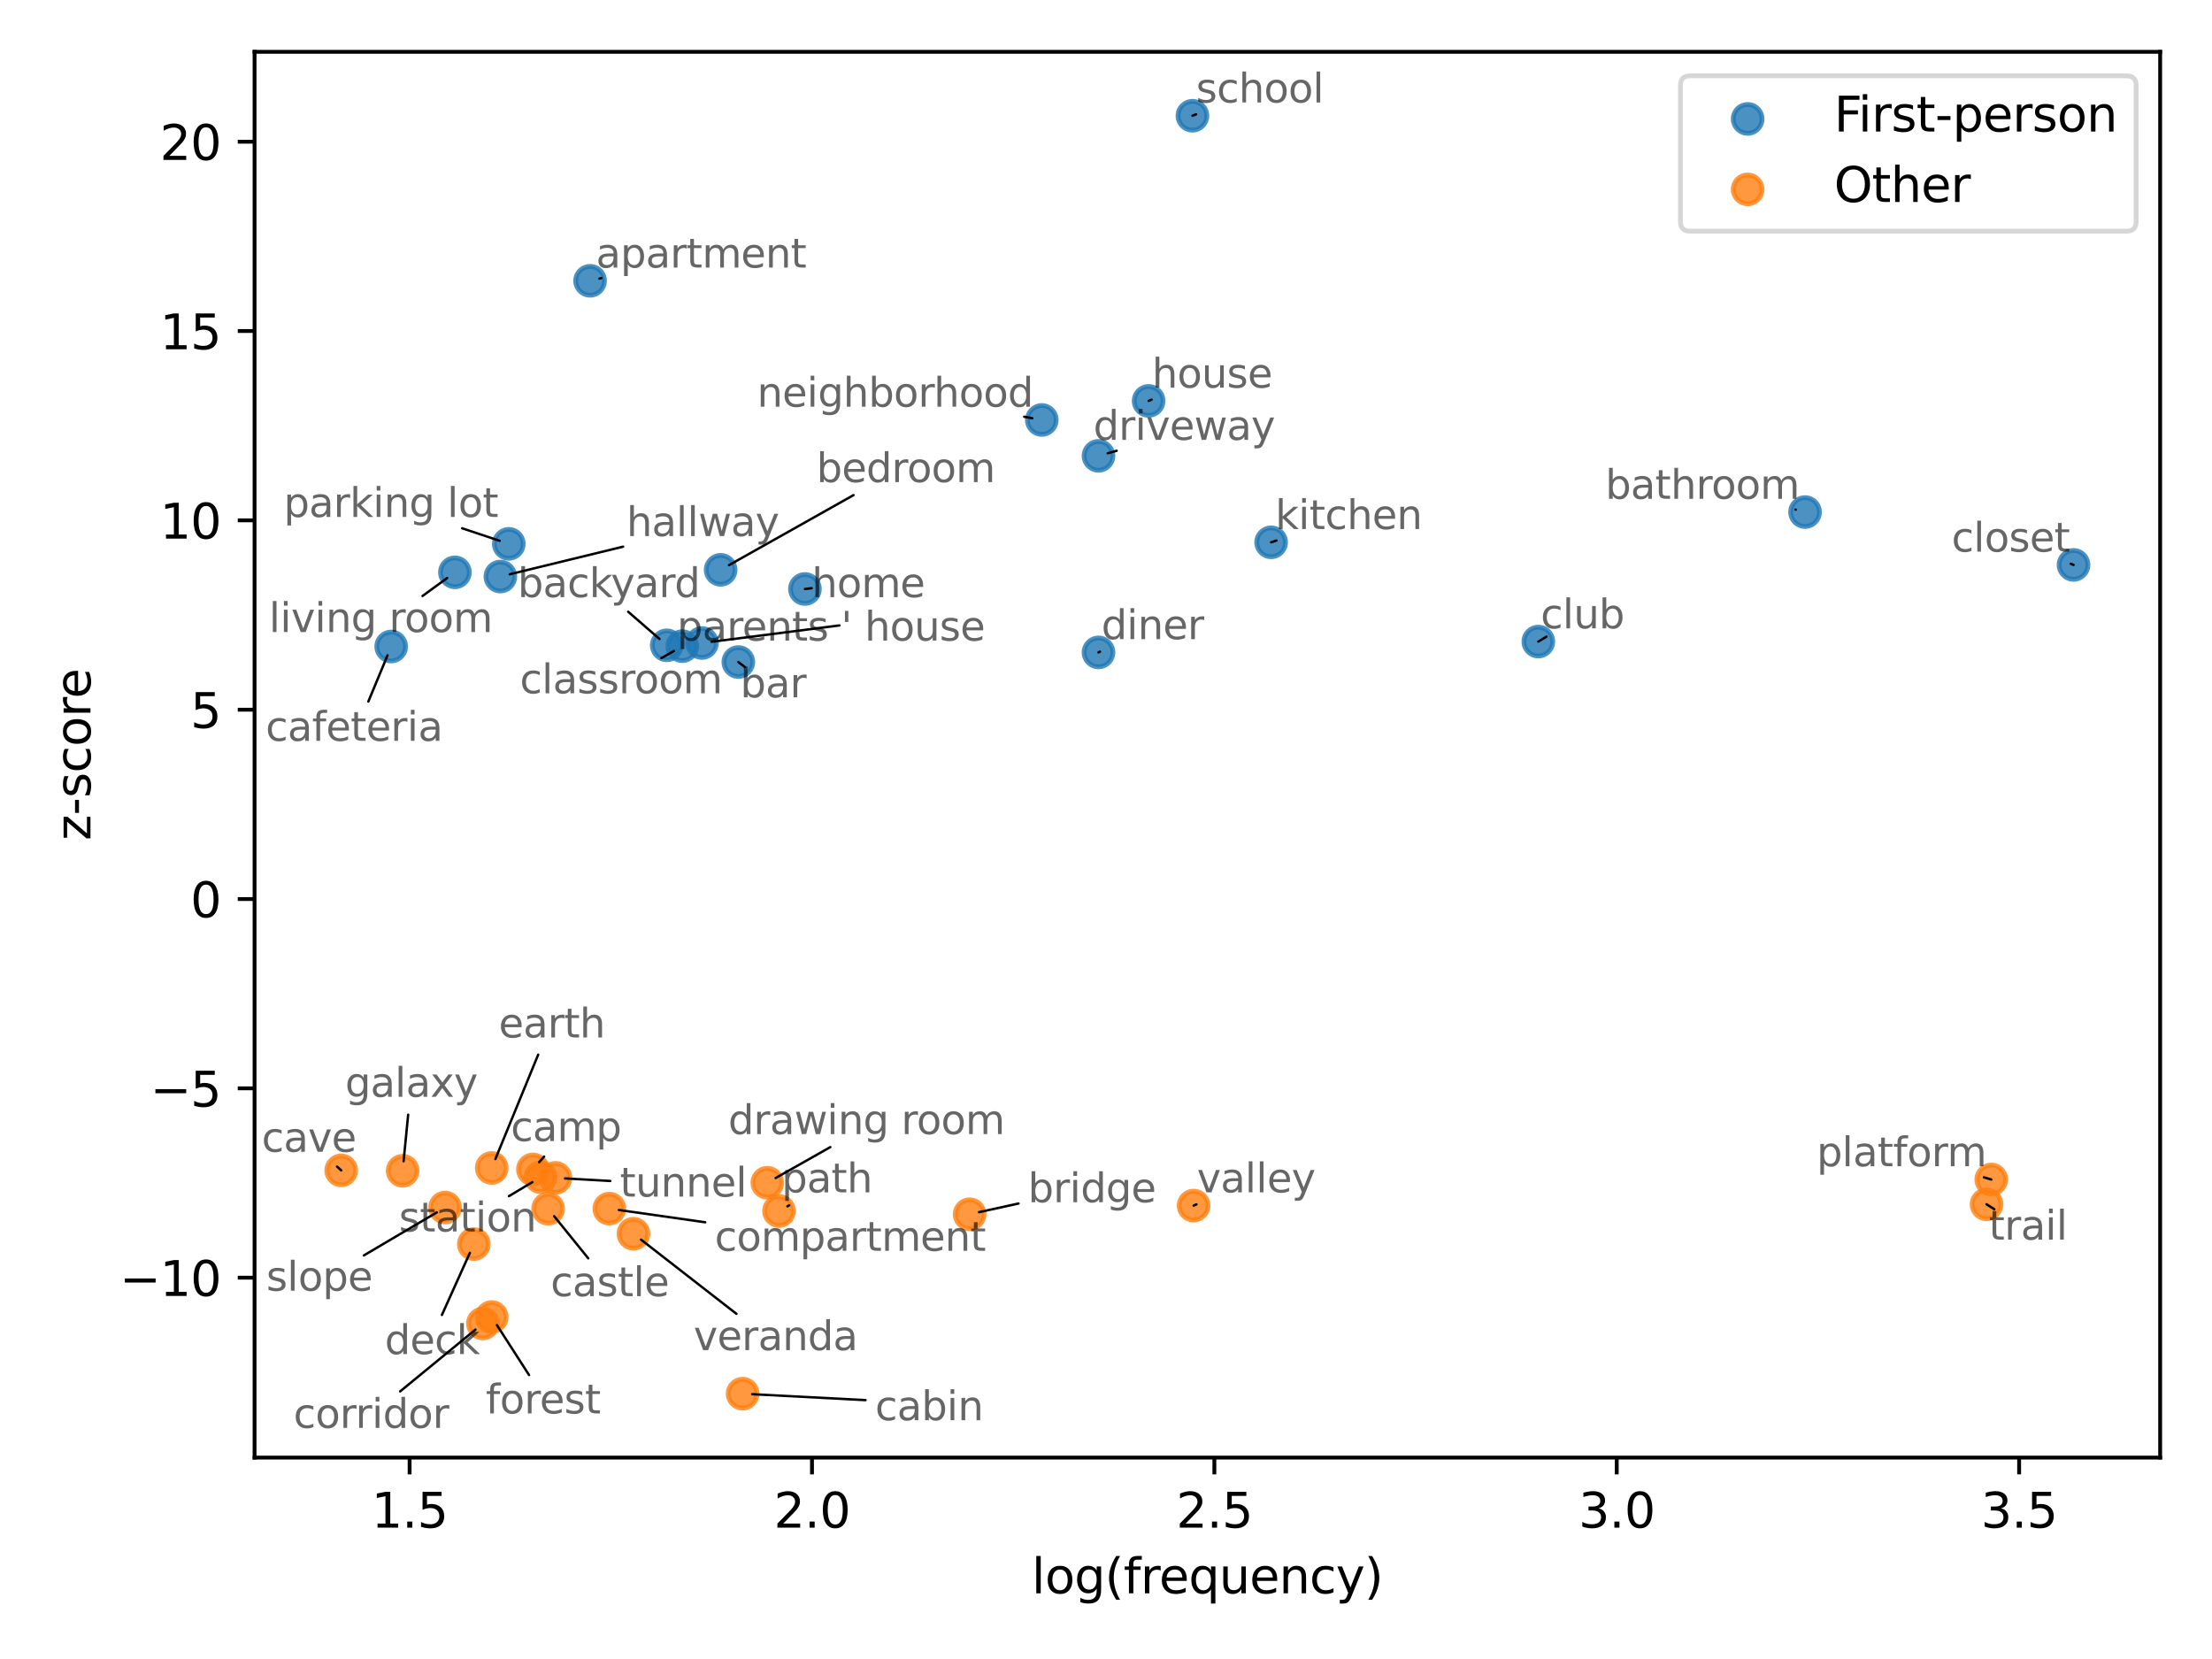 <?xml version="1.0" encoding="utf-8" standalone="no"?>
<!DOCTYPE svg PUBLIC "-//W3C//DTD SVG 1.1//EN"
  "http://www.w3.org/Graphics/SVG/1.1/DTD/svg11.dtd">
<svg xmlns:xlink="http://www.w3.org/1999/xlink" width="460.8pt" height="345.6pt" viewBox="0 0 460.8 345.6" xmlns="http://www.w3.org/2000/svg" version="1.1">
 <defs>
  <style type="text/css">*{stroke-linejoin: round; stroke-linecap: butt}</style>
 </defs>
 <g id="figure_1">
  <g id="patch_1">
   <path d="M 0 345.6 
L 460.8 345.6 
L 460.8 0 
L 0 0 
z
" style="fill: #ffffff"/>
  </g>
  <g id="axes_1">
   <g id="patch_2">
    <path d="M 53.03 303.64 
L 450 303.64 
L 450 10.8 
L 53.03 10.8 
z
" style="fill: #ffffff"/>
   </g>
   <g id="PathCollection_1">
    <defs>
     <path id="mc005993585" d="M 0 3 
C 0.796 3 1.559 2.684 2.121 2.121 
C 2.684 1.559 3 0.796 3 0 
C 3 -0.796 2.684 -1.559 2.121 -2.121 
C 1.559 -2.684 0.796 -3 0 -3 
C -0.796 -3 -1.559 -2.684 -2.121 -2.121 
C -2.684 -1.559 -3 -0.796 -3 0 
C -3 0.796 -2.684 1.559 -2.121 2.121 
C -1.559 2.684 -0.796 3 0 3 
z
" style="stroke: #1f77b4; stroke-opacity: 0.8"/>
    </defs>
    <g clip-path="url(#pc8112b482d)">
     <use xlink:href="#mc005993585" x="153.809" y="137.912" style="fill: #1f77b4; fill-opacity: 0.8; stroke: #1f77b4; stroke-opacity: 0.8"/>
     <use xlink:href="#mc005993585" x="228.838" y="135.906" style="fill: #1f77b4; fill-opacity: 0.8; stroke: #1f77b4; stroke-opacity: 0.8"/>
     <use xlink:href="#mc005993585" x="81.493" y="134.676" style="fill: #1f77b4; fill-opacity: 0.8; stroke: #1f77b4; stroke-opacity: 0.8"/>
     <use xlink:href="#mc005993585" x="142.135" y="134.607" style="fill: #1f77b4; fill-opacity: 0.8; stroke: #1f77b4; stroke-opacity: 0.8"/>
     <use xlink:href="#mc005993585" x="138.899" y="134.429" style="fill: #1f77b4; fill-opacity: 0.8; stroke: #1f77b4; stroke-opacity: 0.8"/>
     <use xlink:href="#mc005993585" x="146.238" y="133.952" style="fill: #1f77b4; fill-opacity: 0.8; stroke: #1f77b4; stroke-opacity: 0.8"/>
     <use xlink:href="#mc005993585" x="320.46" y="133.655" style="fill: #1f77b4; fill-opacity: 0.8; stroke: #1f77b4; stroke-opacity: 0.8"/>
     <use xlink:href="#mc005993585" x="167.681" y="122.695" style="fill: #1f77b4; fill-opacity: 0.8; stroke: #1f77b4; stroke-opacity: 0.8"/>
     <use xlink:href="#mc005993585" x="104.236" y="120.105" style="fill: #1f77b4; fill-opacity: 0.8; stroke: #1f77b4; stroke-opacity: 0.8"/>
     <use xlink:href="#mc005993585" x="94.767" y="119.229" style="fill: #1f77b4; fill-opacity: 0.8; stroke: #1f77b4; stroke-opacity: 0.8"/>
     <use xlink:href="#mc005993585" x="150.122" y="118.704" style="fill: #1f77b4; fill-opacity: 0.8; stroke: #1f77b4; stroke-opacity: 0.8"/>
     <use xlink:href="#mc005993585" x="431.956" y="117.68" style="fill: #1f77b4; fill-opacity: 0.8; stroke: #1f77b4; stroke-opacity: 0.8"/>
     <use xlink:href="#mc005993585" x="105.991" y="113.292" style="fill: #1f77b4; fill-opacity: 0.8; stroke: #1f77b4; stroke-opacity: 0.8"/>
     <use xlink:href="#mc005993585" x="264.801" y="112.974" style="fill: #1f77b4; fill-opacity: 0.8; stroke: #1f77b4; stroke-opacity: 0.8"/>
     <use xlink:href="#mc005993585" x="376.029" y="106.674" style="fill: #1f77b4; fill-opacity: 0.8; stroke: #1f77b4; stroke-opacity: 0.8"/>
     <use xlink:href="#mc005993585" x="228.838" y="94.962" style="fill: #1f77b4; fill-opacity: 0.8; stroke: #1f77b4; stroke-opacity: 0.8"/>
     <use xlink:href="#mc005993585" x="217.024" y="87.486" style="fill: #1f77b4; fill-opacity: 0.8; stroke: #1f77b4; stroke-opacity: 0.8"/>
     <use xlink:href="#mc005993585" x="239.278" y="83.514" style="fill: #1f77b4; fill-opacity: 0.8; stroke: #1f77b4; stroke-opacity: 0.8"/>
     <use xlink:href="#mc005993585" x="122.927" y="58.498" style="fill: #1f77b4; fill-opacity: 0.8; stroke: #1f77b4; stroke-opacity: 0.8"/>
     <use xlink:href="#mc005993585" x="248.407" y="24.111" style="fill: #1f77b4; fill-opacity: 0.8; stroke: #1f77b4; stroke-opacity: 0.8"/>
    </g>
   </g>
   <g id="PathCollection_2">
    <defs>
     <path id="m36f72087e0" d="M 0 3 
C 0.796 3 1.559 2.684 2.121 2.121 
C 2.684 1.559 3 0.796 3 0 
C 3 -0.796 2.684 -1.559 2.121 -2.121 
C 1.559 -2.684 0.796 -3 0 -3 
C -0.796 -3 -1.559 -2.684 -2.121 -2.121 
C -2.684 -1.559 -3 -0.796 -3 0 
C -3 0.796 -2.684 1.559 -2.121 2.121 
C -1.559 2.684 -0.796 3 0 3 
z
" style="stroke: #ff7f0e; stroke-opacity: 0.8"/>
    </defs>
    <g clip-path="url(#pc8112b482d)">
     <use xlink:href="#m36f72087e0" x="154.703" y="290.329" style="fill: #ff7f0e; fill-opacity: 0.8; stroke: #ff7f0e; stroke-opacity: 0.8"/>
     <use xlink:href="#m36f72087e0" x="100.595" y="275.707" style="fill: #ff7f0e; fill-opacity: 0.8; stroke: #ff7f0e; stroke-opacity: 0.8"/>
     <use xlink:href="#m36f72087e0" x="102.438" y="274.363" style="fill: #ff7f0e; fill-opacity: 0.8; stroke: #ff7f0e; stroke-opacity: 0.8"/>
     <use xlink:href="#m36f72087e0" x="98.704" y="259.165" style="fill: #ff7f0e; fill-opacity: 0.8; stroke: #ff7f0e; stroke-opacity: 0.8"/>
     <use xlink:href="#m36f72087e0" x="131.959" y="257.014" style="fill: #ff7f0e; fill-opacity: 0.8; stroke: #ff7f0e; stroke-opacity: 0.8"/>
     <use xlink:href="#m36f72087e0" x="201.993" y="252.945" style="fill: #ff7f0e; fill-opacity: 0.8; stroke: #ff7f0e; stroke-opacity: 0.8"/>
     <use xlink:href="#m36f72087e0" x="162.285" y="252.272" style="fill: #ff7f0e; fill-opacity: 0.8; stroke: #ff7f0e; stroke-opacity: 0.8"/>
     <use xlink:href="#m36f72087e0" x="114.18" y="251.798" style="fill: #ff7f0e; fill-opacity: 0.8; stroke: #ff7f0e; stroke-opacity: 0.8"/>
     <use xlink:href="#m36f72087e0" x="126.936" y="251.78" style="fill: #ff7f0e; fill-opacity: 0.8; stroke: #ff7f0e; stroke-opacity: 0.8"/>
     <use xlink:href="#m36f72087e0" x="92.716" y="251.548" style="fill: #ff7f0e; fill-opacity: 0.8; stroke: #ff7f0e; stroke-opacity: 0.8"/>
     <use xlink:href="#m36f72087e0" x="248.652" y="251.146" style="fill: #ff7f0e; fill-opacity: 0.8; stroke: #ff7f0e; stroke-opacity: 0.8"/>
     <use xlink:href="#m36f72087e0" x="413.838" y="250.877" style="fill: #ff7f0e; fill-opacity: 0.8; stroke: #ff7f0e; stroke-opacity: 0.8"/>
     <use xlink:href="#m36f72087e0" x="159.844" y="246.383" style="fill: #ff7f0e; fill-opacity: 0.8; stroke: #ff7f0e; stroke-opacity: 0.8"/>
     <use xlink:href="#m36f72087e0" x="414.817" y="245.712" style="fill: #ff7f0e; fill-opacity: 0.8; stroke: #ff7f0e; stroke-opacity: 0.8"/>
     <use xlink:href="#m36f72087e0" x="115.713" y="245.369" style="fill: #ff7f0e; fill-opacity: 0.8; stroke: #ff7f0e; stroke-opacity: 0.8"/>
     <use xlink:href="#m36f72087e0" x="112.614" y="245.226" style="fill: #ff7f0e; fill-opacity: 0.8; stroke: #ff7f0e; stroke-opacity: 0.8"/>
     <use xlink:href="#m36f72087e0" x="83.88" y="243.894" style="fill: #ff7f0e; fill-opacity: 0.8; stroke: #ff7f0e; stroke-opacity: 0.8"/>
     <use xlink:href="#m36f72087e0" x="71.074" y="243.813" style="fill: #ff7f0e; fill-opacity: 0.8; stroke: #ff7f0e; stroke-opacity: 0.8"/>
     <use xlink:href="#m36f72087e0" x="111.014" y="243.609" style="fill: #ff7f0e; fill-opacity: 0.8; stroke: #ff7f0e; stroke-opacity: 0.8"/>
     <use xlink:href="#m36f72087e0" x="102.438" y="243.304" style="fill: #ff7f0e; fill-opacity: 0.8; stroke: #ff7f0e; stroke-opacity: 0.8"/>
    </g>
   </g>
   <g id="matplotlib.axis_1">
    <g id="xtick_1">
     <g id="line2d_1">
      <defs>
       <path id="m18f3542317" d="M 0 0 
L 0 3.5 
" style="stroke: #000000; stroke-width: 0.8"/>
      </defs>
      <g>
       <use xlink:href="#m18f3542317" x="85.328" y="303.64" style="stroke: #000000; stroke-width: 0.8"/>
      </g>
     </g>
     <g id="text_1">
      <!-- 1.5 -->
      <g transform="translate(77.377 318.238) scale(0.1 -0.1)">
       <defs>
        <path id="DejaVuSans-31" d="M 794 531 
L 1825 531 
L 1825 4091 
L 703 3866 
L 703 4441 
L 1819 4666 
L 2450 4666 
L 2450 531 
L 3481 531 
L 3481 0 
L 794 0 
L 794 531 
z
" transform="scale(0.016)"/>
        <path id="DejaVuSans-2e" d="M 684 794 
L 1344 794 
L 1344 0 
L 684 0 
L 684 794 
z
" transform="scale(0.016)"/>
        <path id="DejaVuSans-35" d="M 691 4666 
L 3169 4666 
L 3169 4134 
L 1269 4134 
L 1269 2991 
Q 1406 3038 1543 3061 
Q 1681 3084 1819 3084 
Q 2600 3084 3056 2656 
Q 3513 2228 3513 1497 
Q 3513 744 3044 326 
Q 2575 -91 1722 -91 
Q 1428 -91 1123 -41 
Q 819 9 494 109 
L 494 744 
Q 775 591 1075 516 
Q 1375 441 1709 441 
Q 2250 441 2565 725 
Q 2881 1009 2881 1497 
Q 2881 1984 2565 2268 
Q 2250 2553 1709 2553 
Q 1456 2553 1204 2497 
Q 953 2441 691 2322 
L 691 4666 
z
" transform="scale(0.016)"/>
       </defs>
       <use xlink:href="#DejaVuSans-31"/>
       <use xlink:href="#DejaVuSans-2e" x="63.623"/>
       <use xlink:href="#DejaVuSans-35" x="95.41"/>
      </g>
     </g>
    </g>
    <g id="xtick_2">
     <g id="line2d_2">
      <g>
       <use xlink:href="#m18f3542317" x="169.152" y="303.64" style="stroke: #000000; stroke-width: 0.8"/>
      </g>
     </g>
     <g id="text_2">
      <!-- 2.0 -->
      <g transform="translate(161.2 318.238) scale(0.1 -0.1)">
       <defs>
        <path id="DejaVuSans-32" d="M 1228 531 
L 3431 531 
L 3431 0 
L 469 0 
L 469 531 
Q 828 903 1448 1529 
Q 2069 2156 2228 2338 
Q 2531 2678 2651 2914 
Q 2772 3150 2772 3378 
Q 2772 3750 2511 3984 
Q 2250 4219 1831 4219 
Q 1534 4219 1204 4116 
Q 875 4013 500 3803 
L 500 4441 
Q 881 4594 1212 4672 
Q 1544 4750 1819 4750 
Q 2544 4750 2975 4387 
Q 3406 4025 3406 3419 
Q 3406 3131 3298 2873 
Q 3191 2616 2906 2266 
Q 2828 2175 2409 1742 
Q 1991 1309 1228 531 
z
" transform="scale(0.016)"/>
        <path id="DejaVuSans-30" d="M 2034 4250 
Q 1547 4250 1301 3770 
Q 1056 3291 1056 2328 
Q 1056 1369 1301 889 
Q 1547 409 2034 409 
Q 2525 409 2770 889 
Q 3016 1369 3016 2328 
Q 3016 3291 2770 3770 
Q 2525 4250 2034 4250 
z
M 2034 4750 
Q 2819 4750 3233 4129 
Q 3647 3509 3647 2328 
Q 3647 1150 3233 529 
Q 2819 -91 2034 -91 
Q 1250 -91 836 529 
Q 422 1150 422 2328 
Q 422 3509 836 4129 
Q 1250 4750 2034 4750 
z
" transform="scale(0.016)"/>
       </defs>
       <use xlink:href="#DejaVuSans-32"/>
       <use xlink:href="#DejaVuSans-2e" x="63.623"/>
       <use xlink:href="#DejaVuSans-30" x="95.41"/>
      </g>
     </g>
    </g>
    <g id="xtick_3">
     <g id="line2d_3">
      <g>
       <use xlink:href="#m18f3542317" x="252.975" y="303.64" style="stroke: #000000; stroke-width: 0.8"/>
      </g>
     </g>
     <g id="text_3">
      <!-- 2.5 -->
      <g transform="translate(245.023 318.238) scale(0.1 -0.1)">
       <use xlink:href="#DejaVuSans-32"/>
       <use xlink:href="#DejaVuSans-2e" x="63.623"/>
       <use xlink:href="#DejaVuSans-35" x="95.41"/>
      </g>
     </g>
    </g>
    <g id="xtick_4">
     <g id="line2d_4">
      <g>
       <use xlink:href="#m18f3542317" x="336.798" y="303.64" style="stroke: #000000; stroke-width: 0.8"/>
      </g>
     </g>
     <g id="text_4">
      <!-- 3.0 -->
      <g transform="translate(328.846 318.238) scale(0.1 -0.1)">
       <defs>
        <path id="DejaVuSans-33" d="M 2597 2516 
Q 3050 2419 3304 2112 
Q 3559 1806 3559 1356 
Q 3559 666 3084 287 
Q 2609 -91 1734 -91 
Q 1441 -91 1130 -33 
Q 819 25 488 141 
L 488 750 
Q 750 597 1062 519 
Q 1375 441 1716 441 
Q 2309 441 2620 675 
Q 2931 909 2931 1356 
Q 2931 1769 2642 2001 
Q 2353 2234 1838 2234 
L 1294 2234 
L 1294 2753 
L 1863 2753 
Q 2328 2753 2575 2939 
Q 2822 3125 2822 3475 
Q 2822 3834 2567 4026 
Q 2313 4219 1838 4219 
Q 1578 4219 1281 4162 
Q 984 4106 628 3988 
L 628 4550 
Q 988 4650 1302 4700 
Q 1616 4750 1894 4750 
Q 2613 4750 3031 4423 
Q 3450 4097 3450 3541 
Q 3450 3153 3228 2886 
Q 3006 2619 2597 2516 
z
" transform="scale(0.016)"/>
       </defs>
       <use xlink:href="#DejaVuSans-33"/>
       <use xlink:href="#DejaVuSans-2e" x="63.623"/>
       <use xlink:href="#DejaVuSans-30" x="95.41"/>
      </g>
     </g>
    </g>
    <g id="xtick_5">
     <g id="line2d_5">
      <g>
       <use xlink:href="#m18f3542317" x="420.621" y="303.64" style="stroke: #000000; stroke-width: 0.8"/>
      </g>
     </g>
     <g id="text_5">
      <!-- 3.5 -->
      <g transform="translate(412.669 318.238) scale(0.1 -0.1)">
       <use xlink:href="#DejaVuSans-33"/>
       <use xlink:href="#DejaVuSans-2e" x="63.623"/>
       <use xlink:href="#DejaVuSans-35" x="95.41"/>
      </g>
     </g>
    </g>
    <g id="text_6">
     <!-- log(frequency) -->
     <g transform="translate(214.914 331.917) scale(0.1 -0.1)">
      <defs>
       <path id="DejaVuSans-6c" d="M 603 4863 
L 1178 4863 
L 1178 0 
L 603 0 
L 603 4863 
z
" transform="scale(0.016)"/>
       <path id="DejaVuSans-6f" d="M 1959 3097 
Q 1497 3097 1228 2736 
Q 959 2375 959 1747 
Q 959 1119 1226 758 
Q 1494 397 1959 397 
Q 2419 397 2687 759 
Q 2956 1122 2956 1747 
Q 2956 2369 2687 2733 
Q 2419 3097 1959 3097 
z
M 1959 3584 
Q 2709 3584 3137 3096 
Q 3566 2609 3566 1747 
Q 3566 888 3137 398 
Q 2709 -91 1959 -91 
Q 1206 -91 779 398 
Q 353 888 353 1747 
Q 353 2609 779 3096 
Q 1206 3584 1959 3584 
z
" transform="scale(0.016)"/>
       <path id="DejaVuSans-67" d="M 2906 1791 
Q 2906 2416 2648 2759 
Q 2391 3103 1925 3103 
Q 1463 3103 1205 2759 
Q 947 2416 947 1791 
Q 947 1169 1205 825 
Q 1463 481 1925 481 
Q 2391 481 2648 825 
Q 2906 1169 2906 1791 
z
M 3481 434 
Q 3481 -459 3084 -895 
Q 2688 -1331 1869 -1331 
Q 1566 -1331 1297 -1286 
Q 1028 -1241 775 -1147 
L 775 -588 
Q 1028 -725 1275 -790 
Q 1522 -856 1778 -856 
Q 2344 -856 2625 -561 
Q 2906 -266 2906 331 
L 2906 616 
Q 2728 306 2450 153 
Q 2172 0 1784 0 
Q 1141 0 747 490 
Q 353 981 353 1791 
Q 353 2603 747 3093 
Q 1141 3584 1784 3584 
Q 2172 3584 2450 3431 
Q 2728 3278 2906 2969 
L 2906 3500 
L 3481 3500 
L 3481 434 
z
" transform="scale(0.016)"/>
       <path id="DejaVuSans-28" d="M 1984 4856 
Q 1566 4138 1362 3434 
Q 1159 2731 1159 2009 
Q 1159 1288 1364 580 
Q 1569 -128 1984 -844 
L 1484 -844 
Q 1016 -109 783 600 
Q 550 1309 550 2009 
Q 550 2706 781 3412 
Q 1013 4119 1484 4856 
L 1984 4856 
z
" transform="scale(0.016)"/>
       <path id="DejaVuSans-66" d="M 2375 4863 
L 2375 4384 
L 1825 4384 
Q 1516 4384 1395 4259 
Q 1275 4134 1275 3809 
L 1275 3500 
L 2222 3500 
L 2222 3053 
L 1275 3053 
L 1275 0 
L 697 0 
L 697 3053 
L 147 3053 
L 147 3500 
L 697 3500 
L 697 3744 
Q 697 4328 969 4595 
Q 1241 4863 1831 4863 
L 2375 4863 
z
" transform="scale(0.016)"/>
       <path id="DejaVuSans-72" d="M 2631 2963 
Q 2534 3019 2420 3045 
Q 2306 3072 2169 3072 
Q 1681 3072 1420 2755 
Q 1159 2438 1159 1844 
L 1159 0 
L 581 0 
L 581 3500 
L 1159 3500 
L 1159 2956 
Q 1341 3275 1631 3429 
Q 1922 3584 2338 3584 
Q 2397 3584 2469 3576 
Q 2541 3569 2628 3553 
L 2631 2963 
z
" transform="scale(0.016)"/>
       <path id="DejaVuSans-65" d="M 3597 1894 
L 3597 1613 
L 953 1613 
Q 991 1019 1311 708 
Q 1631 397 2203 397 
Q 2534 397 2845 478 
Q 3156 559 3463 722 
L 3463 178 
Q 3153 47 2828 -22 
Q 2503 -91 2169 -91 
Q 1331 -91 842 396 
Q 353 884 353 1716 
Q 353 2575 817 3079 
Q 1281 3584 2069 3584 
Q 2775 3584 3186 3129 
Q 3597 2675 3597 1894 
z
M 3022 2063 
Q 3016 2534 2758 2815 
Q 2500 3097 2075 3097 
Q 1594 3097 1305 2825 
Q 1016 2553 972 2059 
L 3022 2063 
z
" transform="scale(0.016)"/>
       <path id="DejaVuSans-71" d="M 947 1747 
Q 947 1113 1208 752 
Q 1469 391 1925 391 
Q 2381 391 2643 752 
Q 2906 1113 2906 1747 
Q 2906 2381 2643 2742 
Q 2381 3103 1925 3103 
Q 1469 3103 1208 2742 
Q 947 2381 947 1747 
z
M 2906 525 
Q 2725 213 2448 61 
Q 2172 -91 1784 -91 
Q 1150 -91 751 415 
Q 353 922 353 1747 
Q 353 2572 751 3078 
Q 1150 3584 1784 3584 
Q 2172 3584 2448 3432 
Q 2725 3281 2906 2969 
L 2906 3500 
L 3481 3500 
L 3481 -1331 
L 2906 -1331 
L 2906 525 
z
" transform="scale(0.016)"/>
       <path id="DejaVuSans-75" d="M 544 1381 
L 544 3500 
L 1119 3500 
L 1119 1403 
Q 1119 906 1312 657 
Q 1506 409 1894 409 
Q 2359 409 2629 706 
Q 2900 1003 2900 1516 
L 2900 3500 
L 3475 3500 
L 3475 0 
L 2900 0 
L 2900 538 
Q 2691 219 2414 64 
Q 2138 -91 1772 -91 
Q 1169 -91 856 284 
Q 544 659 544 1381 
z
M 1991 3584 
L 1991 3584 
z
" transform="scale(0.016)"/>
       <path id="DejaVuSans-6e" d="M 3513 2113 
L 3513 0 
L 2938 0 
L 2938 2094 
Q 2938 2591 2744 2837 
Q 2550 3084 2163 3084 
Q 1697 3084 1428 2787 
Q 1159 2491 1159 1978 
L 1159 0 
L 581 0 
L 581 3500 
L 1159 3500 
L 1159 2956 
Q 1366 3272 1645 3428 
Q 1925 3584 2291 3584 
Q 2894 3584 3203 3211 
Q 3513 2838 3513 2113 
z
" transform="scale(0.016)"/>
       <path id="DejaVuSans-63" d="M 3122 3366 
L 3122 2828 
Q 2878 2963 2633 3030 
Q 2388 3097 2138 3097 
Q 1578 3097 1268 2742 
Q 959 2388 959 1747 
Q 959 1106 1268 751 
Q 1578 397 2138 397 
Q 2388 397 2633 464 
Q 2878 531 3122 666 
L 3122 134 
Q 2881 22 2623 -34 
Q 2366 -91 2075 -91 
Q 1284 -91 818 406 
Q 353 903 353 1747 
Q 353 2603 823 3093 
Q 1294 3584 2113 3584 
Q 2378 3584 2631 3529 
Q 2884 3475 3122 3366 
z
" transform="scale(0.016)"/>
       <path id="DejaVuSans-79" d="M 2059 -325 
Q 1816 -950 1584 -1140 
Q 1353 -1331 966 -1331 
L 506 -1331 
L 506 -850 
L 844 -850 
Q 1081 -850 1212 -737 
Q 1344 -625 1503 -206 
L 1606 56 
L 191 3500 
L 800 3500 
L 1894 763 
L 2988 3500 
L 3597 3500 
L 2059 -325 
z
" transform="scale(0.016)"/>
       <path id="DejaVuSans-29" d="M 513 4856 
L 1013 4856 
Q 1481 4119 1714 3412 
Q 1947 2706 1947 2009 
Q 1947 1309 1714 600 
Q 1481 -109 1013 -844 
L 513 -844 
Q 928 -128 1133 580 
Q 1338 1288 1338 2009 
Q 1338 2731 1133 3434 
Q 928 4138 513 4856 
z
" transform="scale(0.016)"/>
      </defs>
      <use xlink:href="#DejaVuSans-6c"/>
      <use xlink:href="#DejaVuSans-6f" x="27.783"/>
      <use xlink:href="#DejaVuSans-67" x="88.965"/>
      <use xlink:href="#DejaVuSans-28" x="152.441"/>
      <use xlink:href="#DejaVuSans-66" x="191.455"/>
      <use xlink:href="#DejaVuSans-72" x="226.66"/>
      <use xlink:href="#DejaVuSans-65" x="265.523"/>
      <use xlink:href="#DejaVuSans-71" x="327.047"/>
      <use xlink:href="#DejaVuSans-75" x="390.523"/>
      <use xlink:href="#DejaVuSans-65" x="453.902"/>
      <use xlink:href="#DejaVuSans-6e" x="515.426"/>
      <use xlink:href="#DejaVuSans-63" x="578.805"/>
      <use xlink:href="#DejaVuSans-79" x="633.785"/>
      <use xlink:href="#DejaVuSans-29" x="692.965"/>
     </g>
    </g>
   </g>
   <g id="matplotlib.axis_2">
    <g id="ytick_1">
     <g id="line2d_6">
      <defs>
       <path id="mf97eebb85a" d="M 0 0 
L -3.5 0 
" style="stroke: #000000; stroke-width: 0.8"/>
      </defs>
      <g>
       <use xlink:href="#mf97eebb85a" x="53.03" y="266.165" style="stroke: #000000; stroke-width: 0.8"/>
      </g>
     </g>
     <g id="text_7">
      <!-- −10 -->
      <g transform="translate(24.925 269.964) scale(0.1 -0.1)">
       <defs>
        <path id="DejaVuSans-2212" d="M 678 2272 
L 4684 2272 
L 4684 1741 
L 678 1741 
L 678 2272 
z
" transform="scale(0.016)"/>
       </defs>
       <use xlink:href="#DejaVuSans-2212"/>
       <use xlink:href="#DejaVuSans-31" x="83.789"/>
       <use xlink:href="#DejaVuSans-30" x="147.412"/>
      </g>
     </g>
    </g>
    <g id="ytick_2">
     <g id="line2d_7">
      <g>
       <use xlink:href="#mf97eebb85a" x="53.03" y="226.724" style="stroke: #000000; stroke-width: 0.8"/>
      </g>
     </g>
     <g id="text_8">
      <!-- −5 -->
      <g transform="translate(31.288 230.523) scale(0.1 -0.1)">
       <use xlink:href="#DejaVuSans-2212"/>
       <use xlink:href="#DejaVuSans-35" x="83.789"/>
      </g>
     </g>
    </g>
    <g id="ytick_3">
     <g id="line2d_8">
      <g>
       <use xlink:href="#mf97eebb85a" x="53.03" y="187.283" style="stroke: #000000; stroke-width: 0.8"/>
      </g>
     </g>
     <g id="text_9">
      <!-- 0 -->
      <g transform="translate(39.667 191.082) scale(0.1 -0.1)">
       <use xlink:href="#DejaVuSans-30"/>
      </g>
     </g>
    </g>
    <g id="ytick_4">
     <g id="line2d_9">
      <g>
       <use xlink:href="#mf97eebb85a" x="53.03" y="147.841" style="stroke: #000000; stroke-width: 0.8"/>
      </g>
     </g>
     <g id="text_10">
      <!-- 5 -->
      <g transform="translate(39.667 151.64) scale(0.1 -0.1)">
       <use xlink:href="#DejaVuSans-35"/>
      </g>
     </g>
    </g>
    <g id="ytick_5">
     <g id="line2d_10">
      <g>
       <use xlink:href="#mf97eebb85a" x="53.03" y="108.4" style="stroke: #000000; stroke-width: 0.8"/>
      </g>
     </g>
     <g id="text_11">
      <!-- 10 -->
      <g transform="translate(33.305 112.199) scale(0.1 -0.1)">
       <use xlink:href="#DejaVuSans-31"/>
       <use xlink:href="#DejaVuSans-30" x="63.623"/>
      </g>
     </g>
    </g>
    <g id="ytick_6">
     <g id="line2d_11">
      <g>
       <use xlink:href="#mf97eebb85a" x="53.03" y="68.959" style="stroke: #000000; stroke-width: 0.8"/>
      </g>
     </g>
     <g id="text_12">
      <!-- 15 -->
      <g transform="translate(33.305 72.758) scale(0.1 -0.1)">
       <use xlink:href="#DejaVuSans-31"/>
       <use xlink:href="#DejaVuSans-35" x="63.623"/>
      </g>
     </g>
    </g>
    <g id="ytick_7">
     <g id="line2d_12">
      <g>
       <use xlink:href="#mf97eebb85a" x="53.03" y="29.517" style="stroke: #000000; stroke-width: 0.8"/>
      </g>
     </g>
     <g id="text_13">
      <!-- 20 -->
      <g transform="translate(33.305 33.317) scale(0.1 -0.1)">
       <use xlink:href="#DejaVuSans-32"/>
       <use xlink:href="#DejaVuSans-30" x="63.623"/>
      </g>
     </g>
    </g>
    <g id="text_14">
     <!-- z-score -->
     <g transform="translate(18.846 175.081) rotate(-90) scale(0.1 -0.1)">
      <defs>
       <path id="DejaVuSans-7a" d="M 353 3500 
L 3084 3500 
L 3084 2975 
L 922 459 
L 3084 459 
L 3084 0 
L 275 0 
L 275 525 
L 2438 3041 
L 353 3041 
L 353 3500 
z
" transform="scale(0.016)"/>
       <path id="DejaVuSans-2d" d="M 313 2009 
L 1997 2009 
L 1997 1497 
L 313 1497 
L 313 2009 
z
" transform="scale(0.016)"/>
       <path id="DejaVuSans-73" d="M 2834 3397 
L 2834 2853 
Q 2591 2978 2328 3040 
Q 2066 3103 1784 3103 
Q 1356 3103 1142 2972 
Q 928 2841 928 2578 
Q 928 2378 1081 2264 
Q 1234 2150 1697 2047 
L 1894 2003 
Q 2506 1872 2764 1633 
Q 3022 1394 3022 966 
Q 3022 478 2636 193 
Q 2250 -91 1575 -91 
Q 1294 -91 989 -36 
Q 684 19 347 128 
L 347 722 
Q 666 556 975 473 
Q 1284 391 1588 391 
Q 1994 391 2212 530 
Q 2431 669 2431 922 
Q 2431 1156 2273 1281 
Q 2116 1406 1581 1522 
L 1381 1569 
Q 847 1681 609 1914 
Q 372 2147 372 2553 
Q 372 3047 722 3315 
Q 1072 3584 1716 3584 
Q 2034 3584 2315 3537 
Q 2597 3491 2834 3397 
z
" transform="scale(0.016)"/>
      </defs>
      <use xlink:href="#DejaVuSans-7a"/>
      <use xlink:href="#DejaVuSans-2d" x="52.49"/>
      <use xlink:href="#DejaVuSans-73" x="88.574"/>
      <use xlink:href="#DejaVuSans-63" x="140.674"/>
      <use xlink:href="#DejaVuSans-6f" x="195.654"/>
      <use xlink:href="#DejaVuSans-72" x="256.836"/>
      <use xlink:href="#DejaVuSans-65" x="295.699"/>
     </g>
    </g>
   </g>
   <g id="patch_3">
    <path d="M 53.03 303.64 
L 53.03 10.8 
" style="fill: none; stroke: #000000; stroke-width: 0.8; stroke-linejoin: miter; stroke-linecap: square"/>
   </g>
   <g id="patch_4">
    <path d="M 450 303.64 
L 450 10.8 
" style="fill: none; stroke: #000000; stroke-width: 0.8; stroke-linejoin: miter; stroke-linecap: square"/>
   </g>
   <g id="patch_5">
    <path d="M 53.03 303.64 
L 450 303.64 
" style="fill: none; stroke: #000000; stroke-width: 0.8; stroke-linejoin: miter; stroke-linecap: square"/>
   </g>
   <g id="patch_6">
    <path d="M 53.03 10.8 
L 450 10.8 
" style="fill: none; stroke: #000000; stroke-width: 0.8; stroke-linejoin: miter; stroke-linecap: square"/>
   </g>
   <g id="text_15">
    <!-- bar -->
    <g style="opacity: 0.6" transform="translate(154.192 145.272) scale(0.083 -0.083)">
     <defs>
      <path id="DejaVuSans-62" d="M 3116 1747 
Q 3116 2381 2855 2742 
Q 2594 3103 2138 3103 
Q 1681 3103 1420 2742 
Q 1159 2381 1159 1747 
Q 1159 1113 1420 752 
Q 1681 391 2138 391 
Q 2594 391 2855 752 
Q 3116 1113 3116 1747 
z
M 1159 2969 
Q 1341 3281 1617 3432 
Q 1894 3584 2278 3584 
Q 2916 3584 3314 3078 
Q 3713 2572 3713 1747 
Q 3713 922 3314 415 
Q 2916 -91 2278 -91 
Q 1894 -91 1617 61 
Q 1341 213 1159 525 
L 1159 0 
L 581 0 
L 581 4863 
L 1159 4863 
L 1159 2969 
z
" transform="scale(0.016)"/>
      <path id="DejaVuSans-61" d="M 2194 1759 
Q 1497 1759 1228 1600 
Q 959 1441 959 1056 
Q 959 750 1161 570 
Q 1363 391 1709 391 
Q 2188 391 2477 730 
Q 2766 1069 2766 1631 
L 2766 1759 
L 2194 1759 
z
M 3341 1997 
L 3341 0 
L 2766 0 
L 2766 531 
Q 2569 213 2275 61 
Q 1981 -91 1556 -91 
Q 1019 -91 701 211 
Q 384 513 384 1019 
Q 384 1609 779 1909 
Q 1175 2209 1959 2209 
L 2766 2209 
L 2766 2266 
Q 2766 2663 2505 2880 
Q 2244 3097 1772 3097 
Q 1472 3097 1187 3025 
Q 903 2953 641 2809 
L 641 3341 
Q 956 3463 1253 3523 
Q 1550 3584 1831 3584 
Q 2591 3584 2966 3190 
Q 3341 2797 3341 1997 
z
" transform="scale(0.016)"/>
     </defs>
     <use xlink:href="#DejaVuSans-62"/>
     <use xlink:href="#DejaVuSans-61" x="63.477"/>
     <use xlink:href="#DejaVuSans-72" x="124.756"/>
    </g>
   </g>
   <g id="text_16">
    <!-- diner -->
    <g style="opacity: 0.6" transform="translate(229.436 133.144) scale(0.083 -0.083)">
     <defs>
      <path id="DejaVuSans-64" d="M 2906 2969 
L 2906 4863 
L 3481 4863 
L 3481 0 
L 2906 0 
L 2906 525 
Q 2725 213 2448 61 
Q 2172 -91 1784 -91 
Q 1150 -91 751 415 
Q 353 922 353 1747 
Q 353 2572 751 3078 
Q 1150 3584 1784 3584 
Q 2172 3584 2448 3432 
Q 2725 3281 2906 2969 
z
M 947 1747 
Q 947 1113 1208 752 
Q 1469 391 1925 391 
Q 2381 391 2643 752 
Q 2906 1113 2906 1747 
Q 2906 2381 2643 2742 
Q 2381 3103 1925 3103 
Q 1469 3103 1208 2742 
Q 947 2381 947 1747 
z
" transform="scale(0.016)"/>
      <path id="DejaVuSans-69" d="M 603 3500 
L 1178 3500 
L 1178 0 
L 603 0 
L 603 3500 
z
M 603 4863 
L 1178 4863 
L 1178 4134 
L 603 4134 
L 603 4863 
z
" transform="scale(0.016)"/>
     </defs>
     <use xlink:href="#DejaVuSans-64"/>
     <use xlink:href="#DejaVuSans-69" x="63.477"/>
     <use xlink:href="#DejaVuSans-6e" x="91.26"/>
     <use xlink:href="#DejaVuSans-65" x="154.639"/>
     <use xlink:href="#DejaVuSans-72" x="216.162"/>
    </g>
   </g>
   <g id="text_17">
    <!-- cafeteria -->
    <g style="opacity: 0.6" transform="translate(55.34 154.323) scale(0.083 -0.083)">
     <defs>
      <path id="DejaVuSans-74" d="M 1172 4494 
L 1172 3500 
L 2356 3500 
L 2356 3053 
L 1172 3053 
L 1172 1153 
Q 1172 725 1289 603 
Q 1406 481 1766 481 
L 2356 481 
L 2356 0 
L 1766 0 
Q 1100 0 847 248 
Q 594 497 594 1153 
L 594 3053 
L 172 3053 
L 172 3500 
L 594 3500 
L 594 4494 
L 1172 4494 
z
" transform="scale(0.016)"/>
     </defs>
     <use xlink:href="#DejaVuSans-63"/>
     <use xlink:href="#DejaVuSans-61" x="54.98"/>
     <use xlink:href="#DejaVuSans-66" x="116.26"/>
     <use xlink:href="#DejaVuSans-65" x="151.465"/>
     <use xlink:href="#DejaVuSans-74" x="212.988"/>
     <use xlink:href="#DejaVuSans-65" x="252.197"/>
     <use xlink:href="#DejaVuSans-72" x="313.721"/>
     <use xlink:href="#DejaVuSans-69" x="354.834"/>
     <use xlink:href="#DejaVuSans-61" x="382.617"/>
    </g>
   </g>
   <g id="text_18">
    <!-- classroom -->
    <g style="opacity: 0.6" transform="translate(108.291 144.424) scale(0.083 -0.083)">
     <defs>
      <path id="DejaVuSans-6d" d="M 3328 2828 
Q 3544 3216 3844 3400 
Q 4144 3584 4550 3584 
Q 5097 3584 5394 3201 
Q 5691 2819 5691 2113 
L 5691 0 
L 5113 0 
L 5113 2094 
Q 5113 2597 4934 2840 
Q 4756 3084 4391 3084 
Q 3944 3084 3684 2787 
Q 3425 2491 3425 1978 
L 3425 0 
L 2847 0 
L 2847 2094 
Q 2847 2600 2669 2842 
Q 2491 3084 2119 3084 
Q 1678 3084 1418 2786 
Q 1159 2488 1159 1978 
L 1159 0 
L 581 0 
L 581 3500 
L 1159 3500 
L 1159 2956 
Q 1356 3278 1631 3431 
Q 1906 3584 2284 3584 
Q 2666 3584 2933 3390 
Q 3200 3197 3328 2828 
z
" transform="scale(0.016)"/>
     </defs>
     <use xlink:href="#DejaVuSans-63"/>
     <use xlink:href="#DejaVuSans-6c" x="54.98"/>
     <use xlink:href="#DejaVuSans-61" x="82.764"/>
     <use xlink:href="#DejaVuSans-73" x="144.043"/>
     <use xlink:href="#DejaVuSans-73" x="196.143"/>
     <use xlink:href="#DejaVuSans-72" x="248.242"/>
     <use xlink:href="#DejaVuSans-6f" x="287.105"/>
     <use xlink:href="#DejaVuSans-6f" x="348.287"/>
     <use xlink:href="#DejaVuSans-6d" x="409.469"/>
    </g>
   </g>
   <g id="text_19">
    <!-- backyard -->
    <g style="opacity: 0.6" transform="translate(107.828 124.39) scale(0.083 -0.083)">
     <defs>
      <path id="DejaVuSans-6b" d="M 581 4863 
L 1159 4863 
L 1159 1991 
L 2875 3500 
L 3609 3500 
L 1753 1863 
L 3688 0 
L 2938 0 
L 1159 1709 
L 1159 0 
L 581 0 
L 581 4863 
z
" transform="scale(0.016)"/>
     </defs>
     <use xlink:href="#DejaVuSans-62"/>
     <use xlink:href="#DejaVuSans-61" x="63.477"/>
     <use xlink:href="#DejaVuSans-63" x="124.756"/>
     <use xlink:href="#DejaVuSans-6b" x="179.736"/>
     <use xlink:href="#DejaVuSans-79" x="234.021"/>
     <use xlink:href="#DejaVuSans-61" x="293.201"/>
     <use xlink:href="#DejaVuSans-72" x="354.48"/>
     <use xlink:href="#DejaVuSans-64" x="393.844"/>
    </g>
   </g>
   <g id="text_20">
    <!-- parents ' house -->
    <g style="opacity: 0.6" transform="translate(141.033 133.45) scale(0.083 -0.083)">
     <defs>
      <path id="DejaVuSans-70" d="M 1159 525 
L 1159 -1331 
L 581 -1331 
L 581 3500 
L 1159 3500 
L 1159 2969 
Q 1341 3281 1617 3432 
Q 1894 3584 2278 3584 
Q 2916 3584 3314 3078 
Q 3713 2572 3713 1747 
Q 3713 922 3314 415 
Q 2916 -91 2278 -91 
Q 1894 -91 1617 61 
Q 1341 213 1159 525 
z
M 3116 1747 
Q 3116 2381 2855 2742 
Q 2594 3103 2138 3103 
Q 1681 3103 1420 2742 
Q 1159 2381 1159 1747 
Q 1159 1113 1420 752 
Q 1681 391 2138 391 
Q 2594 391 2855 752 
Q 3116 1113 3116 1747 
z
" transform="scale(0.016)"/>
      <path id="DejaVuSans-20" transform="scale(0.016)"/>
      <path id="DejaVuSans-27" d="M 1147 4666 
L 1147 2931 
L 616 2931 
L 616 4666 
L 1147 4666 
z
" transform="scale(0.016)"/>
      <path id="DejaVuSans-68" d="M 3513 2113 
L 3513 0 
L 2938 0 
L 2938 2094 
Q 2938 2591 2744 2837 
Q 2550 3084 2163 3084 
Q 1697 3084 1428 2787 
Q 1159 2491 1159 1978 
L 1159 0 
L 581 0 
L 581 4863 
L 1159 4863 
L 1159 2956 
Q 1366 3272 1645 3428 
Q 1925 3584 2291 3584 
Q 2894 3584 3203 3211 
Q 3513 2838 3513 2113 
z
" transform="scale(0.016)"/>
     </defs>
     <use xlink:href="#DejaVuSans-70"/>
     <use xlink:href="#DejaVuSans-61" x="63.477"/>
     <use xlink:href="#DejaVuSans-72" x="124.756"/>
     <use xlink:href="#DejaVuSans-65" x="163.619"/>
     <use xlink:href="#DejaVuSans-6e" x="225.143"/>
     <use xlink:href="#DejaVuSans-74" x="288.521"/>
     <use xlink:href="#DejaVuSans-73" x="327.73"/>
     <use xlink:href="#DejaVuSans-20" x="379.83"/>
     <use xlink:href="#DejaVuSans-27" x="411.617"/>
     <use xlink:href="#DejaVuSans-20" x="439.107"/>
     <use xlink:href="#DejaVuSans-68" x="470.895"/>
     <use xlink:href="#DejaVuSans-6f" x="534.273"/>
     <use xlink:href="#DejaVuSans-75" x="595.455"/>
     <use xlink:href="#DejaVuSans-73" x="658.834"/>
     <use xlink:href="#DejaVuSans-65" x="710.934"/>
    </g>
   </g>
   <g id="text_21">
    <!-- club -->
    <g style="opacity: 0.6" transform="translate(320.945 130.893) scale(0.083 -0.083)">
     <use xlink:href="#DejaVuSans-63"/>
     <use xlink:href="#DejaVuSans-6c" x="54.98"/>
     <use xlink:href="#DejaVuSans-75" x="82.764"/>
     <use xlink:href="#DejaVuSans-62" x="146.143"/>
    </g>
   </g>
   <g id="text_22">
    <!-- home -->
    <g style="opacity: 0.6" transform="translate(169.099 124.402) scale(0.083 -0.083)">
     <use xlink:href="#DejaVuSans-68"/>
     <use xlink:href="#DejaVuSans-6f" x="63.379"/>
     <use xlink:href="#DejaVuSans-6d" x="124.561"/>
     <use xlink:href="#DejaVuSans-65" x="221.973"/>
    </g>
   </g>
   <g id="text_23">
    <!-- hallway -->
    <g style="opacity: 0.6" transform="translate(130.511 111.672) scale(0.083 -0.083)">
     <defs>
      <path id="DejaVuSans-77" d="M 269 3500 
L 844 3500 
L 1563 769 
L 2278 3500 
L 2956 3500 
L 3675 769 
L 4391 3500 
L 4966 3500 
L 4050 0 
L 3372 0 
L 2619 2869 
L 1863 0 
L 1184 0 
L 269 3500 
z
" transform="scale(0.016)"/>
     </defs>
     <use xlink:href="#DejaVuSans-68"/>
     <use xlink:href="#DejaVuSans-61" x="63.379"/>
     <use xlink:href="#DejaVuSans-6c" x="124.658"/>
     <use xlink:href="#DejaVuSans-6c" x="152.441"/>
     <use xlink:href="#DejaVuSans-77" x="180.225"/>
     <use xlink:href="#DejaVuSans-61" x="262.012"/>
     <use xlink:href="#DejaVuSans-79" x="323.291"/>
    </g>
   </g>
   <g id="text_24">
    <!-- living room -->
    <g style="opacity: 0.6" transform="translate(56.035 131.661) scale(0.083 -0.083)">
     <defs>
      <path id="DejaVuSans-76" d="M 191 3500 
L 800 3500 
L 1894 563 
L 2988 3500 
L 3597 3500 
L 2284 0 
L 1503 0 
L 191 3500 
z
" transform="scale(0.016)"/>
     </defs>
     <use xlink:href="#DejaVuSans-6c"/>
     <use xlink:href="#DejaVuSans-69" x="27.783"/>
     <use xlink:href="#DejaVuSans-76" x="55.566"/>
     <use xlink:href="#DejaVuSans-69" x="114.746"/>
     <use xlink:href="#DejaVuSans-6e" x="142.529"/>
     <use xlink:href="#DejaVuSans-67" x="205.908"/>
     <use xlink:href="#DejaVuSans-20" x="269.385"/>
     <use xlink:href="#DejaVuSans-72" x="301.172"/>
     <use xlink:href="#DejaVuSans-6f" x="340.035"/>
     <use xlink:href="#DejaVuSans-6f" x="401.217"/>
     <use xlink:href="#DejaVuSans-6d" x="462.398"/>
    </g>
   </g>
   <g id="text_25">
    <!-- bedroom -->
    <g style="opacity: 0.6" transform="translate(170.085 100.431) scale(0.083 -0.083)">
     <use xlink:href="#DejaVuSans-62"/>
     <use xlink:href="#DejaVuSans-65" x="63.477"/>
     <use xlink:href="#DejaVuSans-64" x="125"/>
     <use xlink:href="#DejaVuSans-72" x="188.477"/>
     <use xlink:href="#DejaVuSans-6f" x="227.34"/>
     <use xlink:href="#DejaVuSans-6f" x="288.521"/>
     <use xlink:href="#DejaVuSans-6d" x="349.703"/>
    </g>
   </g>
   <g id="text_26">
    <!-- closet -->
    <g style="opacity: 0.6" transform="translate(406.544 114.918) scale(0.083 -0.083)">
     <use xlink:href="#DejaVuSans-63"/>
     <use xlink:href="#DejaVuSans-6c" x="54.98"/>
     <use xlink:href="#DejaVuSans-6f" x="82.764"/>
     <use xlink:href="#DejaVuSans-73" x="143.945"/>
     <use xlink:href="#DejaVuSans-65" x="196.045"/>
     <use xlink:href="#DejaVuSans-74" x="257.568"/>
    </g>
   </g>
   <g id="text_27">
    <!-- parking lot -->
    <g style="opacity: 0.6" transform="translate(59.097 107.689) scale(0.083 -0.083)">
     <use xlink:href="#DejaVuSans-70"/>
     <use xlink:href="#DejaVuSans-61" x="63.477"/>
     <use xlink:href="#DejaVuSans-72" x="124.756"/>
     <use xlink:href="#DejaVuSans-6b" x="165.869"/>
     <use xlink:href="#DejaVuSans-69" x="223.779"/>
     <use xlink:href="#DejaVuSans-6e" x="251.562"/>
     <use xlink:href="#DejaVuSans-67" x="314.941"/>
     <use xlink:href="#DejaVuSans-20" x="378.418"/>
     <use xlink:href="#DejaVuSans-6c" x="410.205"/>
     <use xlink:href="#DejaVuSans-6f" x="437.988"/>
     <use xlink:href="#DejaVuSans-74" x="499.17"/>
    </g>
   </g>
   <g id="text_28">
    <!-- kitchen -->
    <g style="opacity: 0.6" transform="translate(265.659 110.212) scale(0.083 -0.083)">
     <use xlink:href="#DejaVuSans-6b"/>
     <use xlink:href="#DejaVuSans-69" x="57.91"/>
     <use xlink:href="#DejaVuSans-74" x="85.693"/>
     <use xlink:href="#DejaVuSans-63" x="124.902"/>
     <use xlink:href="#DejaVuSans-68" x="179.883"/>
     <use xlink:href="#DejaVuSans-65" x="243.262"/>
     <use xlink:href="#DejaVuSans-6e" x="304.785"/>
    </g>
   </g>
   <g id="text_29">
    <!-- bathroom -->
    <g style="opacity: 0.6" transform="translate(334.421 103.912) scale(0.083 -0.083)">
     <use xlink:href="#DejaVuSans-62"/>
     <use xlink:href="#DejaVuSans-61" x="63.477"/>
     <use xlink:href="#DejaVuSans-74" x="124.756"/>
     <use xlink:href="#DejaVuSans-68" x="163.965"/>
     <use xlink:href="#DejaVuSans-72" x="227.344"/>
     <use xlink:href="#DejaVuSans-6f" x="266.207"/>
     <use xlink:href="#DejaVuSans-6f" x="327.389"/>
     <use xlink:href="#DejaVuSans-6d" x="388.57"/>
    </g>
   </g>
   <g id="text_30">
    <!-- driveway -->
    <g style="opacity: 0.6" transform="translate(227.763 91.628) scale(0.083 -0.083)">
     <use xlink:href="#DejaVuSans-64"/>
     <use xlink:href="#DejaVuSans-72" x="63.477"/>
     <use xlink:href="#DejaVuSans-69" x="104.59"/>
     <use xlink:href="#DejaVuSans-76" x="132.373"/>
     <use xlink:href="#DejaVuSans-65" x="191.553"/>
     <use xlink:href="#DejaVuSans-77" x="253.076"/>
     <use xlink:href="#DejaVuSans-61" x="334.863"/>
     <use xlink:href="#DejaVuSans-79" x="396.143"/>
    </g>
   </g>
   <g id="text_31">
    <!-- neighborhood -->
    <g style="opacity: 0.6" transform="translate(157.705 84.723) scale(0.083 -0.083)">
     <use xlink:href="#DejaVuSans-6e"/>
     <use xlink:href="#DejaVuSans-65" x="63.379"/>
     <use xlink:href="#DejaVuSans-69" x="124.902"/>
     <use xlink:href="#DejaVuSans-67" x="152.686"/>
     <use xlink:href="#DejaVuSans-68" x="216.162"/>
     <use xlink:href="#DejaVuSans-62" x="279.541"/>
     <use xlink:href="#DejaVuSans-6f" x="343.018"/>
     <use xlink:href="#DejaVuSans-72" x="404.199"/>
     <use xlink:href="#DejaVuSans-68" x="443.562"/>
     <use xlink:href="#DejaVuSans-6f" x="506.941"/>
     <use xlink:href="#DejaVuSans-6f" x="568.123"/>
     <use xlink:href="#DejaVuSans-64" x="629.305"/>
    </g>
   </g>
   <g id="text_32">
    <!-- house -->
    <g style="opacity: 0.6" transform="translate(239.978 80.752) scale(0.083 -0.083)">
     <use xlink:href="#DejaVuSans-68"/>
     <use xlink:href="#DejaVuSans-6f" x="63.379"/>
     <use xlink:href="#DejaVuSans-75" x="124.561"/>
     <use xlink:href="#DejaVuSans-73" x="187.939"/>
     <use xlink:href="#DejaVuSans-65" x="240.039"/>
    </g>
   </g>
   <g id="text_33">
    <!-- apartment -->
    <g style="opacity: 0.6" transform="translate(124.15 55.736) scale(0.083 -0.083)">
     <use xlink:href="#DejaVuSans-61"/>
     <use xlink:href="#DejaVuSans-70" x="61.279"/>
     <use xlink:href="#DejaVuSans-61" x="124.756"/>
     <use xlink:href="#DejaVuSans-72" x="186.035"/>
     <use xlink:href="#DejaVuSans-74" x="227.148"/>
     <use xlink:href="#DejaVuSans-6d" x="266.357"/>
     <use xlink:href="#DejaVuSans-65" x="363.77"/>
     <use xlink:href="#DejaVuSans-6e" x="425.293"/>
     <use xlink:href="#DejaVuSans-74" x="488.672"/>
    </g>
   </g>
   <g id="text_34">
    <!-- school -->
    <g style="opacity: 0.6" transform="translate(249.153 21.349) scale(0.083 -0.083)">
     <use xlink:href="#DejaVuSans-73"/>
     <use xlink:href="#DejaVuSans-63" x="52.1"/>
     <use xlink:href="#DejaVuSans-68" x="107.08"/>
     <use xlink:href="#DejaVuSans-6f" x="170.459"/>
     <use xlink:href="#DejaVuSans-6f" x="231.641"/>
     <use xlink:href="#DejaVuSans-6c" x="292.822"/>
    </g>
   </g>
   <g id="text_35">
    <!-- cabin -->
    <g style="opacity: 0.6" transform="translate(182.307 295.854) scale(0.083 -0.083)">
     <use xlink:href="#DejaVuSans-63"/>
     <use xlink:href="#DejaVuSans-61" x="54.98"/>
     <use xlink:href="#DejaVuSans-62" x="116.26"/>
     <use xlink:href="#DejaVuSans-69" x="179.736"/>
     <use xlink:href="#DejaVuSans-6e" x="207.52"/>
    </g>
   </g>
   <g id="text_36">
    <!-- corridor -->
    <g style="opacity: 0.6" transform="translate(61.138 297.452) scale(0.083 -0.083)">
     <use xlink:href="#DejaVuSans-63"/>
     <use xlink:href="#DejaVuSans-6f" x="54.98"/>
     <use xlink:href="#DejaVuSans-72" x="116.162"/>
     <use xlink:href="#DejaVuSans-72" x="155.525"/>
     <use xlink:href="#DejaVuSans-69" x="196.639"/>
     <use xlink:href="#DejaVuSans-64" x="224.422"/>
     <use xlink:href="#DejaVuSans-6f" x="287.898"/>
     <use xlink:href="#DejaVuSans-72" x="349.08"/>
    </g>
   </g>
   <g id="text_37">
    <!-- forest -->
    <g style="opacity: 0.6" transform="translate(101.195 294.444) scale(0.083 -0.083)">
     <use xlink:href="#DejaVuSans-66"/>
     <use xlink:href="#DejaVuSans-6f" x="35.205"/>
     <use xlink:href="#DejaVuSans-72" x="96.387"/>
     <use xlink:href="#DejaVuSans-65" x="135.25"/>
     <use xlink:href="#DejaVuSans-73" x="196.773"/>
     <use xlink:href="#DejaVuSans-74" x="248.873"/>
    </g>
   </g>
   <g id="text_38">
    <!-- deck -->
    <g style="opacity: 0.6" transform="translate(80.154 282.083) scale(0.083 -0.083)">
     <use xlink:href="#DejaVuSans-64"/>
     <use xlink:href="#DejaVuSans-65" x="63.477"/>
     <use xlink:href="#DejaVuSans-63" x="125"/>
     <use xlink:href="#DejaVuSans-6b" x="179.98"/>
    </g>
   </g>
   <g id="text_39">
    <!-- veranda -->
    <g style="opacity: 0.6" transform="translate(144.489 281.256) scale(0.083 -0.083)">
     <use xlink:href="#DejaVuSans-76"/>
     <use xlink:href="#DejaVuSans-65" x="59.18"/>
     <use xlink:href="#DejaVuSans-72" x="120.703"/>
     <use xlink:href="#DejaVuSans-61" x="161.816"/>
     <use xlink:href="#DejaVuSans-6e" x="223.096"/>
     <use xlink:href="#DejaVuSans-64" x="286.475"/>
     <use xlink:href="#DejaVuSans-61" x="349.951"/>
    </g>
   </g>
   <g id="text_40">
    <!-- bridge -->
    <g style="opacity: 0.6" transform="translate(214.129 250.444) scale(0.083 -0.083)">
     <use xlink:href="#DejaVuSans-62"/>
     <use xlink:href="#DejaVuSans-72" x="63.477"/>
     <use xlink:href="#DejaVuSans-69" x="104.59"/>
     <use xlink:href="#DejaVuSans-64" x="132.373"/>
     <use xlink:href="#DejaVuSans-67" x="195.85"/>
     <use xlink:href="#DejaVuSans-65" x="259.326"/>
    </g>
   </g>
   <g id="text_41">
    <!-- path -->
    <g style="opacity: 0.6" transform="translate(162.813 248.391) scale(0.083 -0.083)">
     <use xlink:href="#DejaVuSans-70"/>
     <use xlink:href="#DejaVuSans-61" x="63.477"/>
     <use xlink:href="#DejaVuSans-74" x="124.756"/>
     <use xlink:href="#DejaVuSans-68" x="163.965"/>
    </g>
   </g>
   <g id="text_42">
    <!-- castle -->
    <g style="opacity: 0.6" transform="translate(114.696 270.015) scale(0.083 -0.083)">
     <use xlink:href="#DejaVuSans-63"/>
     <use xlink:href="#DejaVuSans-61" x="54.98"/>
     <use xlink:href="#DejaVuSans-73" x="116.26"/>
     <use xlink:href="#DejaVuSans-74" x="168.359"/>
     <use xlink:href="#DejaVuSans-6c" x="207.568"/>
     <use xlink:href="#DejaVuSans-65" x="235.352"/>
    </g>
   </g>
   <g id="text_43">
    <!-- compartment -->
    <g style="opacity: 0.6" transform="translate(148.886 260.566) scale(0.083 -0.083)">
     <use xlink:href="#DejaVuSans-63"/>
     <use xlink:href="#DejaVuSans-6f" x="54.98"/>
     <use xlink:href="#DejaVuSans-6d" x="116.162"/>
     <use xlink:href="#DejaVuSans-70" x="213.574"/>
     <use xlink:href="#DejaVuSans-61" x="277.051"/>
     <use xlink:href="#DejaVuSans-72" x="338.33"/>
     <use xlink:href="#DejaVuSans-74" x="379.443"/>
     <use xlink:href="#DejaVuSans-6d" x="418.652"/>
     <use xlink:href="#DejaVuSans-65" x="516.064"/>
     <use xlink:href="#DejaVuSans-6e" x="577.588"/>
     <use xlink:href="#DejaVuSans-74" x="640.967"/>
    </g>
   </g>
   <g id="text_44">
    <!-- slope -->
    <g style="opacity: 0.6" transform="translate(55.477 268.876) scale(0.083 -0.083)">
     <use xlink:href="#DejaVuSans-73"/>
     <use xlink:href="#DejaVuSans-6c" x="52.1"/>
     <use xlink:href="#DejaVuSans-6f" x="79.883"/>
     <use xlink:href="#DejaVuSans-70" x="141.064"/>
     <use xlink:href="#DejaVuSans-65" x="204.541"/>
    </g>
   </g>
   <g id="text_45">
    <!-- valley -->
    <g style="opacity: 0.6" transform="translate(249.342 248.384) scale(0.083 -0.083)">
     <use xlink:href="#DejaVuSans-76"/>
     <use xlink:href="#DejaVuSans-61" x="59.18"/>
     <use xlink:href="#DejaVuSans-6c" x="120.459"/>
     <use xlink:href="#DejaVuSans-6c" x="148.242"/>
     <use xlink:href="#DejaVuSans-65" x="176.025"/>
     <use xlink:href="#DejaVuSans-79" x="237.549"/>
    </g>
   </g>
   <g id="text_46">
    <!-- trail -->
    <g style="opacity: 0.6" transform="translate(414.298 258.237) scale(0.083 -0.083)">
     <use xlink:href="#DejaVuSans-74"/>
     <use xlink:href="#DejaVuSans-72" x="39.209"/>
     <use xlink:href="#DejaVuSans-61" x="80.322"/>
     <use xlink:href="#DejaVuSans-69" x="141.602"/>
     <use xlink:href="#DejaVuSans-6c" x="169.385"/>
    </g>
   </g>
   <g id="text_47">
    <!-- drawing room -->
    <g style="opacity: 0.6" transform="translate(151.701 236.252) scale(0.083 -0.083)">
     <use xlink:href="#DejaVuSans-64"/>
     <use xlink:href="#DejaVuSans-72" x="63.477"/>
     <use xlink:href="#DejaVuSans-61" x="104.59"/>
     <use xlink:href="#DejaVuSans-77" x="165.869"/>
     <use xlink:href="#DejaVuSans-69" x="247.656"/>
     <use xlink:href="#DejaVuSans-6e" x="275.439"/>
     <use xlink:href="#DejaVuSans-67" x="338.818"/>
     <use xlink:href="#DejaVuSans-20" x="402.295"/>
     <use xlink:href="#DejaVuSans-72" x="434.082"/>
     <use xlink:href="#DejaVuSans-6f" x="472.945"/>
     <use xlink:href="#DejaVuSans-6f" x="534.127"/>
     <use xlink:href="#DejaVuSans-6d" x="595.309"/>
    </g>
   </g>
   <g id="text_48">
    <!-- platform -->
    <g style="opacity: 0.6" transform="translate(378.44 242.95) scale(0.083 -0.083)">
     <use xlink:href="#DejaVuSans-70"/>
     <use xlink:href="#DejaVuSans-6c" x="63.477"/>
     <use xlink:href="#DejaVuSans-61" x="91.26"/>
     <use xlink:href="#DejaVuSans-74" x="152.539"/>
     <use xlink:href="#DejaVuSans-66" x="191.748"/>
     <use xlink:href="#DejaVuSans-6f" x="226.953"/>
     <use xlink:href="#DejaVuSans-72" x="288.135"/>
     <use xlink:href="#DejaVuSans-6d" x="327.498"/>
    </g>
   </g>
   <g id="text_49">
    <!-- tunnel -->
    <g style="opacity: 0.6" transform="translate(129.125 249.275) scale(0.083 -0.083)">
     <use xlink:href="#DejaVuSans-74"/>
     <use xlink:href="#DejaVuSans-75" x="39.209"/>
     <use xlink:href="#DejaVuSans-6e" x="102.588"/>
     <use xlink:href="#DejaVuSans-6e" x="165.967"/>
     <use xlink:href="#DejaVuSans-65" x="229.346"/>
     <use xlink:href="#DejaVuSans-6c" x="290.869"/>
    </g>
   </g>
   <g id="text_50">
    <!-- station -->
    <g style="opacity: 0.6" transform="translate(83.1 256.536) scale(0.083 -0.083)">
     <use xlink:href="#DejaVuSans-73"/>
     <use xlink:href="#DejaVuSans-74" x="52.1"/>
     <use xlink:href="#DejaVuSans-61" x="91.309"/>
     <use xlink:href="#DejaVuSans-74" x="152.588"/>
     <use xlink:href="#DejaVuSans-69" x="191.797"/>
     <use xlink:href="#DejaVuSans-6f" x="219.58"/>
     <use xlink:href="#DejaVuSans-6e" x="280.762"/>
    </g>
   </g>
   <g id="text_51">
    <!-- galaxy -->
    <g style="opacity: 0.6" transform="translate(71.894 228.482) scale(0.083 -0.083)">
     <defs>
      <path id="DejaVuSans-78" d="M 3513 3500 
L 2247 1797 
L 3578 0 
L 2900 0 
L 1881 1375 
L 863 0 
L 184 0 
L 1544 1831 
L 300 3500 
L 978 3500 
L 1906 2253 
L 2834 3500 
L 3513 3500 
z
" transform="scale(0.016)"/>
     </defs>
     <use xlink:href="#DejaVuSans-67"/>
     <use xlink:href="#DejaVuSans-61" x="63.477"/>
     <use xlink:href="#DejaVuSans-6c" x="124.756"/>
     <use xlink:href="#DejaVuSans-61" x="152.539"/>
     <use xlink:href="#DejaVuSans-78" x="213.818"/>
     <use xlink:href="#DejaVuSans-79" x="272.998"/>
    </g>
   </g>
   <g id="text_52">
    <!-- cave -->
    <g style="opacity: 0.6" transform="translate(54.509 239.931) scale(0.083 -0.083)">
     <use xlink:href="#DejaVuSans-63"/>
     <use xlink:href="#DejaVuSans-61" x="54.98"/>
     <use xlink:href="#DejaVuSans-76" x="116.26"/>
     <use xlink:href="#DejaVuSans-65" x="175.439"/>
    </g>
   </g>
   <g id="text_53">
    <!-- camp -->
    <g style="opacity: 0.6" transform="translate(106.402 237.696) scale(0.083 -0.083)">
     <use xlink:href="#DejaVuSans-63"/>
     <use xlink:href="#DejaVuSans-61" x="54.98"/>
     <use xlink:href="#DejaVuSans-6d" x="116.26"/>
     <use xlink:href="#DejaVuSans-70" x="213.672"/>
    </g>
   </g>
   <g id="text_54">
    <!-- earth -->
    <g style="opacity: 0.6" transform="translate(103.885 216.122) scale(0.083 -0.083)">
     <use xlink:href="#DejaVuSans-65"/>
     <use xlink:href="#DejaVuSans-61" x="61.523"/>
     <use xlink:href="#DejaVuSans-72" x="122.803"/>
     <use xlink:href="#DejaVuSans-74" x="163.916"/>
     <use xlink:href="#DejaVuSans-68" x="203.125"/>
    </g>
   </g>
   <g id="patch_7">
    <path d="M 155.147 138.941 
Q 154.478 138.427 153.809 137.912 
" style="fill: none; stroke: #000000; stroke-width: 0.5; stroke-linecap: round"/>
   </g>
   <g id="patch_8">
    <path d="M 229.136 135.759 
Q 228.987 135.833 228.838 135.906 
" style="fill: none; stroke: #000000; stroke-width: 0.5; stroke-linecap: round"/>
   </g>
   <g id="patch_9">
    <path d="M 76.735 146.14 
Q 78.73 141.333 80.725 136.526 
" style="fill: none; stroke: #000000; stroke-width: 0.5; stroke-linecap: round"/>
   </g>
   <g id="patch_10">
    <path d="M 137.781 137.101 
Q 139.089 136.352 140.396 135.603 
" style="fill: none; stroke: #000000; stroke-width: 0.5; stroke-linecap: round"/>
   </g>
   <g id="patch_11">
    <path d="M 130.86 127.436 
Q 134.125 130.276 137.39 133.116 
" style="fill: none; stroke: #000000; stroke-width: 0.5; stroke-linecap: round"/>
   </g>
   <g id="patch_12">
    <path d="M 174.864 130.287 
Q 161.542 131.993 148.219 133.699 
" style="fill: none; stroke: #000000; stroke-width: 0.5; stroke-linecap: round"/>
   </g>
   <g id="patch_13">
    <path d="M 322.159 132.625 
Q 321.309 133.14 320.46 133.655 
" style="fill: none; stroke: #000000; stroke-width: 0.5; stroke-linecap: round"/>
   </g>
   <g id="patch_14">
    <path d="M 169.095 122.528 
Q 168.388 122.611 167.681 122.695 
" style="fill: none; stroke: #000000; stroke-width: 0.5; stroke-linecap: round"/>
   </g>
   <g id="patch_15">
    <path d="M 129.818 113.877 
Q 118 116.754 106.182 119.631 
" style="fill: none; stroke: #000000; stroke-width: 0.5; stroke-linecap: round"/>
   </g>
   <g id="patch_16">
    <path d="M 88.022 124.152 
Q 90.586 122.281 93.15 120.41 
" style="fill: none; stroke: #000000; stroke-width: 0.5; stroke-linecap: round"/>
   </g>
   <g id="patch_17">
    <path d="M 177.807 103.141 
Q 164.835 110.434 151.863 117.726 
" style="fill: none; stroke: #000000; stroke-width: 0.5; stroke-linecap: round"/>
   </g>
   <g id="patch_18">
    <path d="M 431.378 117.433 
Q 431.667 117.557 431.956 117.68 
" style="fill: none; stroke: #000000; stroke-width: 0.5; stroke-linecap: round"/>
   </g>
   <g id="patch_19">
    <path d="M 96.277 110.053 
Q 100.183 111.355 104.089 112.657 
" style="fill: none; stroke: #000000; stroke-width: 0.5; stroke-linecap: round"/>
   </g>
   <g id="patch_20">
    <path d="M 265.913 112.593 
Q 265.357 112.783 264.801 112.974 
" style="fill: none; stroke: #000000; stroke-width: 0.5; stroke-linecap: round"/>
   </g>
   <g id="patch_21">
    <path d="M 374.025 106.15 
Q 374.058 106.159 374.091 106.168 
" style="fill: none; stroke: #000000; stroke-width: 0.5; stroke-linecap: round"/>
   </g>
   <g id="patch_22">
    <path d="M 232.621 93.901 
Q 231.692 94.162 230.763 94.422 
" style="fill: none; stroke: #000000; stroke-width: 0.5; stroke-linecap: round"/>
   </g>
   <g id="patch_23">
    <path d="M 213.361 86.816 
Q 214.207 86.97 215.053 87.125 
" style="fill: none; stroke: #000000; stroke-width: 0.5; stroke-linecap: round"/>
   </g>
   <g id="patch_24">
    <path d="M 239.889 83.258 
Q 239.583 83.386 239.278 83.514 
" style="fill: none; stroke: #000000; stroke-width: 0.5; stroke-linecap: round"/>
   </g>
   <g id="patch_25">
    <path d="M 125.264 57.936 
Q 125.07 57.983 124.876 58.029 
" style="fill: none; stroke: #000000; stroke-width: 0.5; stroke-linecap: round"/>
   </g>
   <g id="patch_26">
    <path d="M 249.159 23.814 
Q 248.783 23.962 248.407 24.111 
" style="fill: none; stroke: #000000; stroke-width: 0.5; stroke-linecap: round"/>
   </g>
   <g id="patch_27">
    <path d="M 180.309 291.673 
Q 168.505 291.053 156.7 290.434 
" style="fill: none; stroke: #000000; stroke-width: 0.5; stroke-linecap: round"/>
   </g>
   <g id="patch_28">
    <path d="M 83.356 289.854 
Q 91.202 283.415 99.048 276.976 
" style="fill: none; stroke: #000000; stroke-width: 0.5; stroke-linecap: round"/>
   </g>
   <g id="patch_29">
    <path d="M 110.203 286.43 
Q 106.862 281.238 103.521 276.046 
" style="fill: none; stroke: #000000; stroke-width: 0.5; stroke-linecap: round"/>
   </g>
   <g id="patch_30">
    <path d="M 92.058 273.927 
Q 94.97 267.459 97.881 260.992 
" style="fill: none; stroke: #000000; stroke-width: 0.5; stroke-linecap: round"/>
   </g>
   <g id="patch_31">
    <path d="M 153.418 273.701 
Q 143.479 265.972 133.539 258.243 
" style="fill: none; stroke: #000000; stroke-width: 0.5; stroke-linecap: round"/>
   </g>
   <g id="patch_32">
    <path d="M 212.176 250.712 
Q 208.06 251.615 203.945 252.517 
" style="fill: none; stroke: #000000; stroke-width: 0.5; stroke-linecap: round"/>
   </g>
   <g id="patch_33">
    <path d="M 164.397 251.094 
Q 164.214 251.197 164.03 251.299 
" style="fill: none; stroke: #000000; stroke-width: 0.5; stroke-linecap: round"/>
   </g>
   <g id="patch_34">
    <path d="M 122.543 262.133 
Q 118.992 257.744 115.44 253.355 
" style="fill: none; stroke: #000000; stroke-width: 0.5; stroke-linecap: round"/>
   </g>
   <g id="patch_35">
    <path d="M 146.906 254.624 
Q 137.913 253.344 128.921 252.063 
" style="fill: none; stroke: #000000; stroke-width: 0.5; stroke-linecap: round"/>
   </g>
   <g id="patch_36">
    <path d="M 75.793 261.529 
Q 83.393 257.047 90.993 252.564 
" style="fill: none; stroke: #000000; stroke-width: 0.5; stroke-linecap: round"/>
   </g>
   <g id="patch_37">
    <path d="M 249.23 250.9 
Q 248.941 251.023 248.652 251.146 
" style="fill: none; stroke: #000000; stroke-width: 0.5; stroke-linecap: round"/>
   </g>
   <g id="patch_38">
    <path d="M 415.45 251.908 
Q 414.644 251.393 413.838 250.877 
" style="fill: none; stroke: #000000; stroke-width: 0.5; stroke-linecap: round"/>
   </g>
   <g id="patch_39">
    <path d="M 172.968 238.965 
Q 167.276 242.182 161.584 245.399 
" style="fill: none; stroke: #000000; stroke-width: 0.5; stroke-linecap: round"/>
   </g>
   <g id="patch_40">
    <path d="M 413.296 245.257 
Q 414.056 245.485 414.817 245.712 
" style="fill: none; stroke: #000000; stroke-width: 0.5; stroke-linecap: round"/>
   </g>
   <g id="patch_41">
    <path d="M 127.132 246.018 
Q 122.422 245.75 117.712 245.483 
" style="fill: none; stroke: #000000; stroke-width: 0.5; stroke-linecap: round"/>
   </g>
   <g id="patch_42">
    <path d="M 106.022 249.176 
Q 108.46 247.715 110.899 246.254 
" style="fill: none; stroke: #000000; stroke-width: 0.5; stroke-linecap: round"/>
   </g>
   <g id="patch_43">
    <path d="M 85.028 232.211 
Q 84.552 237.059 84.076 241.906 
" style="fill: none; stroke: #000000; stroke-width: 0.5; stroke-linecap: round"/>
   </g>
   <g id="patch_44">
    <path d="M 70.211 243.016 
Q 70.643 243.415 71.074 243.813 
" style="fill: none; stroke: #000000; stroke-width: 0.5; stroke-linecap: round"/>
   </g>
   <g id="patch_45">
    <path d="M 113.346 240.937 
Q 112.837 241.52 112.328 242.103 
" style="fill: none; stroke: #000000; stroke-width: 0.5; stroke-linecap: round"/>
   </g>
   <g id="patch_46">
    <path d="M 112.115 219.704 
Q 107.657 230.578 103.198 241.452 
" style="fill: none; stroke: #000000; stroke-width: 0.5; stroke-linecap: round"/>
   </g>
   <g id="legend_1">
    <g id="patch_47">
     <path d="M 352.069 48.156 
L 443 48.156 
Q 445 48.156 445 46.156 
L 445 17.8 
Q 445 15.8 443 15.8 
L 352.069 15.8 
Q 350.069 15.8 350.069 17.8 
L 350.069 46.156 
Q 350.069 48.156 352.069 48.156 
z
" style="fill: #ffffff; opacity: 0.8; stroke: #cccccc; stroke-linejoin: miter"/>
    </g>
    <g id="PathCollection_3">
     <g>
      <use xlink:href="#mc005993585" x="364.069" y="24.773" style="fill: #1f77b4; fill-opacity: 0.8; stroke: #1f77b4; stroke-opacity: 0.8"/>
     </g>
    </g>
    <g id="text_55">
     <!-- First-person -->
     <g transform="translate(382.069 27.398) scale(0.1 -0.1)">
      <defs>
       <path id="DejaVuSans-46" d="M 628 4666 
L 3309 4666 
L 3309 4134 
L 1259 4134 
L 1259 2759 
L 3109 2759 
L 3109 2228 
L 1259 2228 
L 1259 0 
L 628 0 
L 628 4666 
z
" transform="scale(0.016)"/>
      </defs>
      <use xlink:href="#DejaVuSans-46"/>
      <use xlink:href="#DejaVuSans-69" x="50.27"/>
      <use xlink:href="#DejaVuSans-72" x="78.053"/>
      <use xlink:href="#DejaVuSans-73" x="119.166"/>
      <use xlink:href="#DejaVuSans-74" x="171.266"/>
      <use xlink:href="#DejaVuSans-2d" x="210.475"/>
      <use xlink:href="#DejaVuSans-70" x="246.559"/>
      <use xlink:href="#DejaVuSans-65" x="310.035"/>
      <use xlink:href="#DejaVuSans-72" x="371.559"/>
      <use xlink:href="#DejaVuSans-73" x="412.672"/>
      <use xlink:href="#DejaVuSans-6f" x="464.771"/>
      <use xlink:href="#DejaVuSans-6e" x="525.953"/>
     </g>
    </g>
    <g id="PathCollection_4">
     <g>
      <use xlink:href="#m36f72087e0" x="364.069" y="39.452" style="fill: #ff7f0e; fill-opacity: 0.8; stroke: #ff7f0e; stroke-opacity: 0.8"/>
     </g>
    </g>
    <g id="text_56">
     <!-- Other -->
     <g transform="translate(382.069 42.077) scale(0.1 -0.1)">
      <defs>
       <path id="DejaVuSans-4f" d="M 2522 4238 
Q 1834 4238 1429 3725 
Q 1025 3213 1025 2328 
Q 1025 1447 1429 934 
Q 1834 422 2522 422 
Q 3209 422 3611 934 
Q 4013 1447 4013 2328 
Q 4013 3213 3611 3725 
Q 3209 4238 2522 4238 
z
M 2522 4750 
Q 3503 4750 4090 4092 
Q 4678 3434 4678 2328 
Q 4678 1225 4090 567 
Q 3503 -91 2522 -91 
Q 1538 -91 948 565 
Q 359 1222 359 2328 
Q 359 3434 948 4092 
Q 1538 4750 2522 4750 
z
" transform="scale(0.016)"/>
      </defs>
      <use xlink:href="#DejaVuSans-4f"/>
      <use xlink:href="#DejaVuSans-74" x="78.711"/>
      <use xlink:href="#DejaVuSans-68" x="117.92"/>
      <use xlink:href="#DejaVuSans-65" x="181.299"/>
      <use xlink:href="#DejaVuSans-72" x="242.822"/>
     </g>
    </g>
   </g>
  </g>
 </g>
 <defs>
  <clipPath id="pc8112b482d">
   <rect x="53.03" y="10.8" width="396.97" height="292.84"/>
  </clipPath>
 </defs>
</svg>
